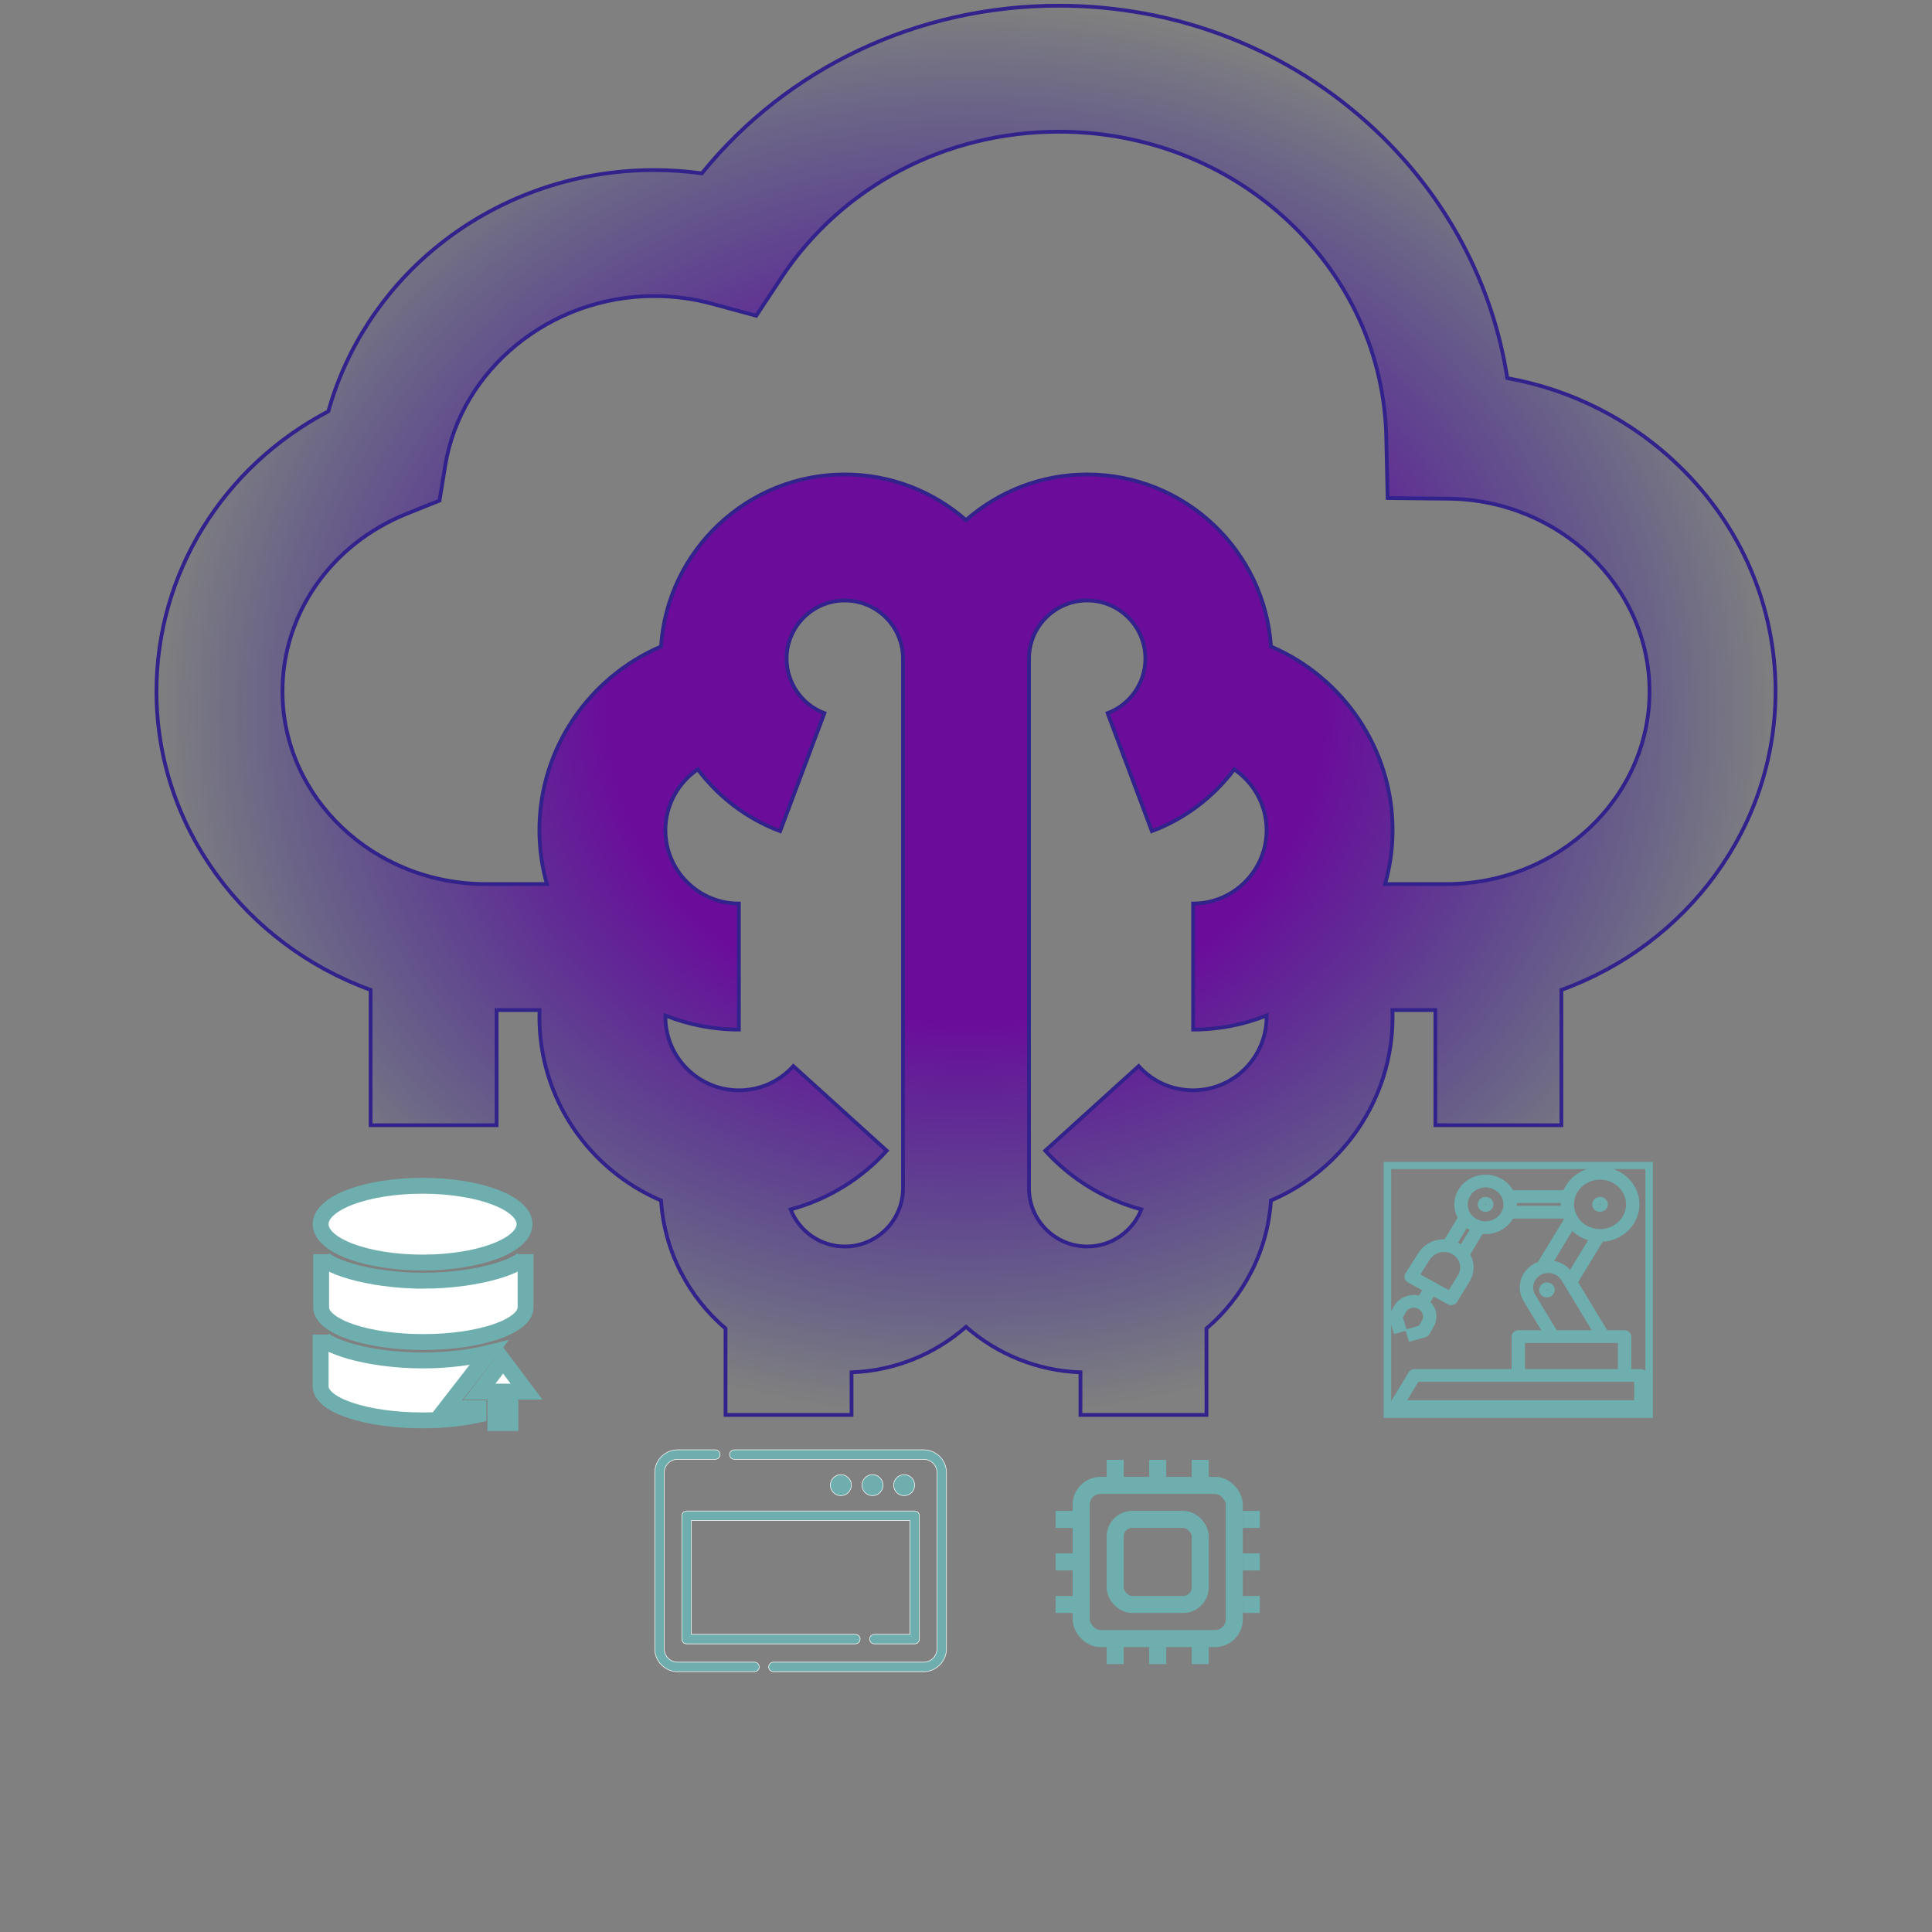 <?xml version="1.0" encoding="UTF-8" standalone="no"?>
<!-- Uploaded to: SVG Repo, www.svgrepo.com, Generator: SVG Repo Mixer Tools -->

<svg
   fill="#000000"
   height="800"
   width="800"
   version="1.1"
   id="Layer_1"
   viewBox="0 0 512 512"
   xml:space="preserve"
   sodipodi:docname="teste.svg"
   inkscape:export-filename="Logo.png"
   inkscape:export-xdpi="96"
   inkscape:export-ydpi="96"
   xmlns:inkscape="http://www.inkscape.org/namespaces/inkscape"
   xmlns:sodipodi="http://sodipodi.sourceforge.net/DTD/sodipodi-0.dtd"
   xmlns:xlink="http://www.w3.org/1999/xlink"
   xmlns="http://www.w3.org/2000/svg"
   xmlns:svg="http://www.w3.org/2000/svg"><rect x="0" y="0" width="512" height="512" fill="#808080" stroke="none"/><defs
   id="defs10"><linearGradient
     id="swatch11"
     inkscape:swatch="solid"><stop
       style="stop-color:#dadada;stop-opacity:1;"
       offset="0"
       id="stop12" /></linearGradient><linearGradient
     id="linearGradient10"
     inkscape:collect="always"><stop
       style="stop-color:#6b0c9b;stop-opacity:1;"
       offset="0.44"
       id="stop10" /><stop
       style="stop-color:#1c189e;stop-opacity:0;"
       offset="1"
       id="stop11" /></linearGradient><radialGradient
     inkscape:collect="always"
     xlink:href="#linearGradient10"
     id="radialGradient31"
     cx="256"
     cy="188.238"
     fx="256"
     fy="188.238"
     r="215.033"
     gradientTransform="matrix(1,0,0,0.871,0,24.34)"
     gradientUnits="userSpaceOnUse" /><radialGradient
     inkscape:collect="always"
     xlink:href="#linearGradient10"
     id="radialGradient2"
     gradientUnits="userSpaceOnUse"
     gradientTransform="matrix(1,0,0,0.871,0,24.34)"
     cx="256"
     cy="188.238"
     fx="256"
     fy="188.238"
     r="215.033" /><radialGradient
     inkscape:collect="always"
     xlink:href="#linearGradient10"
     id="radialGradient3"
     gradientUnits="userSpaceOnUse"
     gradientTransform="matrix(1,0,0,0.871,0,24.34)"
     cx="256"
     cy="188.238"
     fx="256"
     fy="188.238"
     r="215.033" /><style
     id="style1">.cls-1{fill:none;stroke:#020202;stroke-miterlimit:10;stroke-width:1.92px;}</style></defs><sodipodi:namedview
   id="namedview10"
   pagecolor="#ffffff"
   bordercolor="#000000"
   borderopacity="0.25"
   inkscape:showpageshadow="2"
   inkscape:pageopacity="0.0"
   inkscape:pagecheckerboard="0"
   inkscape:deskcolor="#d1d1d1" />&#10;<g
   id="g2"
   style="fill:url(#radialGradient31);fill-opacity:1">&#10;	<g
   id="g1"
   style="fill:url(#radialGradient3);fill-opacity:1">&#10;		<path
   d="M 445.055,123.568 C 432.46,111.348 416.639,103.307 399.447,100.204 395.58,75.28 383.46,52.339 364.472,34.462 341.899,13.212 312.105,1.51 280.579,1.51 c -37.307,0 -71.871,16.418 -94.583,44.429 -4.189,-0.578 -8.428,-0.868 -12.686,-0.868 -21.31,0 -41.948,7.379 -58.114,20.779 -13.722,11.375 -23.519,26.457 -28.178,43.154 -27.943,14.677 -45.551,42.928 -45.551,74.212 0,36.188 23.64,67.124 56.751,79.123 V 298.2 h 33.391 v -30.526 h 11.381 c -0.02,0.599 -0.042,1.198 -0.042,1.8 0,21.835 13.308,40.617 32.237,48.669 0.89,13.561 7.341,25.622 17.091,33.928 v 22.896 h 33.391 v -11.285 c 11.592,-0.42 22.161,-4.897 30.333,-12.056 8.172,7.159 18.74,11.637 30.333,12.056 v 11.285 h 33.391 v -22.896 c 9.75,-8.306 16.2,-20.367 17.091,-33.928 18.93,-8.052 32.237,-26.834 32.237,-48.669 0,-0.602 -0.022,-1.201 -0.042,-1.8 h 11.382 v 30.525 h 33.391 v -35.86 c 33.112,-11.998 56.751,-42.933 56.751,-79.123 -0.002,-22.523 -9.05,-43.707 -25.479,-59.648 z M 239.304,314.913 c 0,8.504 -6.919,15.422 -15.422,15.422 -6.527,0 -12.107,-4.081 -14.355,-9.821 9.716,-2.618 18.6,-7.979 25.469,-15.564 l -24.75,-22.416 c -3.741,4.132 -8.869,6.407 -14.436,6.407 -10.736,0 -19.469,-8.734 -19.469,-19.469 0,-0.117 0.014,-0.233 0.017,-0.349 6.026,2.394 12.585,3.725 19.453,3.725 v -33.391 c -10.736,0 -19.469,-8.734 -19.469,-19.469 0,-6.647 3.405,-12.582 8.583,-16.105 5.473,7.279 12.966,13.059 21.817,16.38 l 11.728,-31.264 c -5.987,-2.246 -10.008,-8.053 -10.008,-14.45 0,-8.505 6.92,-15.423 15.423,-15.423 8.503,0 15.421,6.92 15.421,15.424 v 140.363 z m 76.888,-25.971 c -5.567,0 -10.694,-2.275 -14.436,-6.407 l -24.75,22.416 c 6.869,7.583 15.753,12.946 25.469,15.564 -2.248,5.74 -7.828,9.821 -14.355,9.821 -8.506,-0.001 -15.424,-6.92 -15.424,-15.423 V 174.549 c 0,-8.505 6.919,-15.423 15.422,-15.423 8.504,0 15.423,6.919 15.423,15.423 0,6.398 -4.021,12.205 -10.008,14.45 l 11.728,31.264 c 8.851,-3.32 16.344,-9.1 21.817,-16.38 5.178,3.523 8.583,9.458 8.583,16.105 0,10.735 -8.734,19.469 -19.469,19.469 v 33.391 c 6.869,0 13.428,-1.331 19.454,-3.725 0.002,0.117 0.017,0.232 0.017,0.349 -0.001,10.736 -8.735,19.47 -19.471,19.47 z m 67.1,-54.66 h -16.219 c 1.28,-4.55 1.98,-9.341 1.98,-14.294 0,-21.634 -13.254,-40.546 -32.236,-48.652 -1.662,-25.423 -22.862,-45.601 -48.698,-45.601 -12.291,0 -23.528,4.577 -32.118,12.102 -8.592,-7.525 -19.827,-12.102 -32.118,-12.102 -25.836,0 -47.036,20.178 -48.698,45.601 -18.982,8.106 -32.236,27.018 -32.236,48.652 0,4.954 0.7,9.744 1.98,14.294 h -16.217 c -29.695,0 -53.853,-22.908 -53.853,-51.065 0,-20.558 12.906,-39.026 32.878,-47.048 l 8.737,-3.509 1.517,-9.293 c 4.182,-25.6 27.963,-44.905 55.319,-44.905 5.258,0 10.457,0.689 15.452,2.046 l 11.647,3.165 6.657,-10.066 c 16.028,-24.237 43.51,-38.705 73.513,-38.705 22.985,0 44.65,8.479 61.005,23.874 16.15,15.204 25.31,35.469 25.793,57.062 l 0.361,16.154 16.157,0.168 c 29.361,0.305 53.247,23.21 53.247,51.058 0,28.156 -24.156,51.064 -53.85,51.064 z"
   id="path1"
   style="fill:url(#radialGradient2);fill-opacity:1;stroke:#31238b;stroke-opacity:1" />&#10;	</g>&#10;</g>&#10;&#10;&#10;&#10;&#10;<g
   style="fill:#000000;stroke:#6eaeae;stroke-width:0.918;stroke-dasharray:none;stroke-dashoffset:0;stroke-opacity:1"
   id="g11"
   transform="matrix(2.167,0,0,2.061,367.689,308.868)"><path
     id="robotics_2_"
     d="M 31,31.36 H 1 c -0.199,0 -0.36,-0.161 -0.36,-0.36 0,-0.063 0.017,-0.132 0.048,-0.187 L 2.993,26.82 C 3.057,26.709 3.177,26.639 3.305,26.639 H 15.64 V 22 c 0,-0.199 0.161,-0.36 0.36,-0.36 h 3.601 l -2.564,-4.449 c -0.532,-0.923 -0.53,-2.116 0.005,-3.037 0.269,-0.462 0.652,-0.846 1.109,-1.11 0.182,-0.104 0.371,-0.188 0.566,-0.252 L 22.096,6.94 C 22.003,6.754 21.923,6.561 21.858,6.361 h -6.785 c -0.523,1.177 -1.703,2 -3.072,2 -0.207,0 -0.41,-0.019 -0.606,-0.055 L 9.59,11.429 c 0.174,0.28 0.305,0.589 0.386,0.919 0.204,0.825 0.076,1.677 -0.36,2.4 L 8.118,17.323 C 8.019,17.496 7.8,17.555 7.627,17.454 L 5.498,16.225 4.689,17.626 c 0.353,0.289 0.612,0.677 0.745,1.126 0.176,0.592 0.111,1.214 -0.181,1.753 l -0.521,0.96 C 4.686,21.527 4.59,21.618 4.516,21.64 L 2.953,22.103 2.749,21.414 4.174,20.991 4.621,20.162 C 4.821,19.793 4.865,19.365 4.745,18.958 4.624,18.552 4.354,18.217 3.984,18.017 3.614,17.817 3.187,17.774 2.779,17.893 2.372,18.014 2.038,18.285 1.838,18.655 l -0.45,0.829 0.42,1.419 -0.69,0.205 -0.463,-1.562 C 0.628,19.454 0.638,19.356 0.684,19.272 l 0.521,-0.96 c 0.292,-0.538 0.778,-0.933 1.369,-1.107 0.499,-0.15 1.02,-0.127 1.494,0.061 L 4.874,15.869 2.715,14.623 C 2.632,14.575 2.571,14.495 2.547,14.401 2.523,14.307 2.537,14.208 2.588,14.125 l 1.597,-2.65 C 4.621,10.752 5.315,10.242 6.14,10.038 6.508,9.948 6.882,9.922 7.244,9.961 L 9.114,6.723 C 8.813,6.215 8.64,5.627 8.64,5 8.64,3.147 10.147,1.64 12,1.64 c 1.369,0 2.549,0.823 3.072,2 h 6.785 c 0.572,-1.74 2.213,-3 4.143,-3 2.404,0 4.36,1.956 4.36,4.36 0,2.389 -1.932,4.335 -4.314,4.36 L 24.287,12.406 22.786,15.007 26.609,21.64 H 29 c 0.199,0 0.36,0.161 0.36,0.36 v 4.64 H 31 c 0.199,0 0.36,0.161 0.36,0.36 v 4 c 0,0.199 -0.161,0.36 -0.36,0.36 z M 1.62,30.64 H 30.64 V 27.36 H 3.513 Z m 14.74,-4 H 28.64 V 22.36 H 16.36 Z m 4.072,-5 h 5.347 l -4.105,-7.123 c -0.202,-0.348 -0.491,-0.639 -0.839,-0.84 -0.72,-0.418 -1.611,-0.422 -2.324,-0.009 -0.348,0.201 -0.641,0.494 -0.846,0.847 -0.402,0.692 -0.403,1.623 -0.005,2.316 z M 3.393,14.178 7.676,16.651 8.997,14.381 C 9.337,13.818 9.435,13.159 9.278,12.521 9.12,11.883 8.726,11.347 8.168,11.01 7.611,10.674 6.951,10.574 6.313,10.732 5.675,10.89 5.138,11.284 4.801,11.842 Z m 16.268,-1.536 c 0.529,0 1.061,0.137 1.534,0.412 0.456,0.265 0.836,0.646 1.101,1.104 l 0.074,0.129 2.882,-4.99 C 24.145,9.105 23.18,8.493 22.526,7.633 l -2.892,5.009 z M 7.978,10.125 c 0.194,0.07 0.382,0.16 0.562,0.269 0.207,0.125 0.396,0.271 0.566,0.435 l 1.58,-2.736 C 10.27,7.915 9.897,7.656 9.587,7.336 Z M 26,1.36 c -2.007,0 -3.64,1.633 -3.64,3.64 0,2.007 1.633,3.64 3.64,3.64 2.007,0 3.64,-1.633 3.64,-3.64 0,-2.007 -1.633,-3.64 -3.64,-3.64 z m -14,1 C 10.544,2.36 9.36,3.545 9.36,5 9.36,6.455 10.544,7.64 12,7.64 13.456,7.64 14.64,6.456 14.64,5 14.64,3.544 13.456,2.36 12,2.36 Z m 3.299,3.28 h 6.388 C 21.656,5.431 21.64,5.217 21.64,5 c 0,-0.217 0.017,-0.431 0.047,-0.64 h -6.388 c 0.04,0.207 0.061,0.421 0.061,0.64 0,0.219 -0.021,0.433 -0.061,0.64 z M 12.5,5 c 0,0.276 -0.224,0.5 -0.5,0.5 -0.276,0 -0.5,-0.224 -0.5,-0.5 0,-0.276 0.224,-0.5 0.5,-0.5 0.276,0 0.5,0.224 0.5,0.5 z M 26,4.5 c -0.276,0 -0.5,0.224 -0.5,0.5 0,0.276 0.224,0.5 0.5,0.5 0.276,0 0.5,-0.224 0.5,-0.5 0,-0.276 -0.224,-0.5 -0.5,-0.5 z m -6.5,11 c -0.276,0 -0.5,0.224 -0.5,0.5 0,0.276 0.224,0.5 0.5,0.5 0.276,0 0.5,-0.224 0.5,-0.5 0,-0.276 -0.224,-0.5 -0.5,-0.5 z"
     sodipodi:nodetypes="sssccscssccccccccscccccccccccccccccsccccccccccccscccccssccssccccsscsssscccccccccccccccccccccccsccsccccccsccccccssssssssssccsccscsssssssssssssss"
     style="fill:#7b3880;fill-opacity:1;stroke:#6eaeae;stroke-width:0.918;stroke-dasharray:none;stroke-dashoffset:0;stroke-opacity:1" /><rect
     id="_Transparent_Rectangle"
     style="fill:none;stroke:#6eaeae;stroke-width:0.918;stroke-dasharray:none;stroke-dashoffset:0;stroke-opacity:1"
     width="32"
     height="32"
     x="0"
     y="0" /></g><g
   fill="#434343"
   id="g3-8"
   style="fill:#ffffff;fill-opacity:1;fill-rule:evenodd;stroke:#6eaeae;stroke-width:1;stroke-opacity:1"
   transform="matrix(4.202,0,0,4.202,84.971,314.241)"><g
     id="g1-1"
     style="fill:#ffffff;fill-opacity:1;stroke:#6eaeae;stroke-opacity:1"><ellipse
       cx="6.43"
       cy="2.421"
       rx="6.43"
       ry="2.421"
       class="si-glyph-fill"
       id="ellipse1"
       style="fill:#ffffff;fill-opacity:1;stroke:#6eaeae;stroke-opacity:1" /><path
       d="M 6.479,5.988 C 2.963,5.988 0.032,4.986 0.032,4.314 V 7.66 c 0,1.214 2.887,2.196 6.447,2.196 3.56,0 6.447,-0.982 6.447,-2.196 V 4.314 c 0,0.672 -2.932,1.674 -6.447,1.674 z"
       class="si-glyph-fill"
       id="path1-4"
       style="fill:#ffffff;fill-opacity:1;stroke:#6eaeae;stroke-opacity:1" /></g><path
     d="M 9.953,14.031 H 7.906 l 2.705,-3.488 C 9.48,10.819 8.024,11.018 6.447,11.018 2.931,11.018 0,10.038 0,9.382 v 3.269 c 0,1.188 2.887,2.146 6.447,2.146 1.32,0 2.484,-0.133 3.506,-0.359 z"
     class="si-glyph-fill"
     id="path2-3"
     style="fill:#ffffff;fill-opacity:1;stroke:#6eaeae;stroke-opacity:1" /><path
     d="m 11.018,14.969 v -1.988 h -1.002 l 1.492,-1.965 1.476,1.965 h -1.017 v 1.988 z"
     class="si-glyph-fill"
     id="path3"
     style="fill:#ffffff;fill-opacity:1;stroke:#6eaeae;stroke-opacity:1" /></g><g
   style="fill:#6eaeae;fill-opacity:1;stroke:#ffffff;stroke-opacity:1"
   id="g13"
   transform="matrix(0.151,0,0,0.151,173.517,374.957)"><g
     id="g4"
     style="fill:#6eaeae;fill-opacity:1;stroke:#ffffff;stroke-opacity:1">&#10;	<g
   id="g3"
   style="fill:#6eaeae;fill-opacity:1;stroke:#ffffff;stroke-opacity:1">&#10;		<g
   id="g2-0"
   style="fill:#6eaeae;fill-opacity:1;stroke:#ffffff;stroke-opacity:1">&#10;			<path
   d="M 471.767,61.324 H 139.615 c -4.598,0 -8.326,3.728 -8.326,8.326 0,4.598 3.728,8.326 8.326,8.326 h 332.15 c 13.004,0 23.582,10.58 23.582,23.582 v 308.885 c 0,13.004 -10.58,23.582 -23.582,23.582 H 208.264 c -4.598,0 -8.326,3.728 -8.326,8.326 0,4.598 3.728,8.326 8.326,8.326 h 263.501 c 22.186,0 40.234,-18.048 40.235,-40.234 V 101.558 C 512.001,79.372 493.952,61.324 471.767,61.324 Z"
   id="path1-2"
   style="fill:#6eaeae;fill-opacity:1;stroke:#ffffff;stroke-opacity:1" />&#10;			<path
   d="M 174.961,434.026 H 40.234 c -13.004,0 -23.582,-10.58 -23.582,-23.582 V 101.558 c 0,-13.003 10.578,-23.581 23.582,-23.581 h 66.077 c 4.598,0 8.326,-3.728 8.326,-8.326 0,-4.598 -3.728,-8.326 -8.326,-8.326 H 40.234 C 18.048,61.325 0,79.373 0,101.558 v 308.886 c 0,22.185 18.048,40.233 40.234,40.233 H 174.96 c 4.598,0 8.326,-3.728 8.326,-8.326 0,-4.598 -3.727,-8.325 -8.325,-8.325 z"
   id="path2"
   style="fill:#6eaeae;fill-opacity:1;stroke:#ffffff;stroke-opacity:1" />&#10;		</g>&#10;	</g>&#10;</g><g
     id="g6"
     style="fill:#6eaeae;fill-opacity:1;stroke:#ffffff;stroke-opacity:1">&#10;	<g
   id="g5"
   style="fill:#6eaeae;fill-opacity:1;stroke:#ffffff;stroke-opacity:1">&#10;		<path
   d="M 456.134,168.677 H 55.866 c -4.598,0 -8.326,3.728 -8.326,8.326 v 216.528 c 0,4.598 3.728,8.326 8.326,8.326 h 296.258 c 4.598,0 8.326,-3.728 8.326,-8.326 0,-4.598 -3.728,-8.326 -8.326,-8.326 H 64.192 V 185.329 h 383.616 v 199.876 h -62.38 c -4.598,0 -8.326,3.728 -8.326,8.326 0,4.598 3.728,8.326 8.326,8.326 h 70.706 c 4.598,0 8.326,-3.728 8.326,-8.326 V 177.003 c 0,-4.598 -3.728,-8.326 -8.326,-8.326 z"
   id="path4"
   style="fill:#6eaeae;fill-opacity:1;stroke:#ffffff;stroke-opacity:1" />&#10;	</g>&#10;</g><g
     id="g8"
     style="fill:#6eaeae;fill-opacity:1;stroke:#ffffff;stroke-opacity:1">&#10;	<g
   id="g7"
   style="fill:#6eaeae;fill-opacity:1;stroke:#ffffff;stroke-opacity:1">&#10;		<circle
   cx="437.701"
   cy="123.325"
   r="18.437"
   id="circle6"
   style="fill:#6eaeae;fill-opacity:1;stroke:#ffffff;stroke-opacity:1" />&#10;	</g>&#10;</g><g
     id="g10"
     style="fill:#6eaeae;fill-opacity:1;stroke:#ffffff;stroke-opacity:1">&#10;	<g
   id="g9"
   style="fill:#6eaeae;fill-opacity:1;stroke:#ffffff;stroke-opacity:1">&#10;		<circle
   cx="382.173"
   cy="123.325"
   r="18.437"
   id="circle8"
   style="fill:#6eaeae;fill-opacity:1;stroke:#ffffff;stroke-opacity:1" />&#10;	</g>&#10;</g><g
     id="g12"
     style="fill:#6eaeae;fill-opacity:1;stroke:#ffffff;stroke-opacity:1">&#10;	<g
   id="g11-3"
   style="fill:#6eaeae;fill-opacity:1;stroke:#ffffff;stroke-opacity:1">&#10;		<circle
   cx="326.655"
   cy="123.325"
   r="18.437"
   id="circle10"
   style="fill:#6eaeae;fill-opacity:1;stroke:#ffffff;stroke-opacity:1" />&#10;	</g>&#10;</g></g><g
   id="g14"
   transform="matrix(2.353,0,0,2.353,278.567,385.695)"
   style="fill:none;fill-opacity:1;stroke:#6eaeae;stroke-opacity:1"><rect
     class="cls-1"
     x="3.38"
     y="3.38"
     width="17.25"
     height="17.25"
     rx="2.18"
     id="rect1"
     style="fill:none;fill-opacity:1;stroke:#6eaeae;stroke-opacity:1" /><rect
     class="cls-1"
     x="7.21"
     y="7.21"
     width="9.58"
     height="9.58"
     rx="1.92"
     id="rect2"
     style="fill:none;fill-opacity:1;stroke:#6eaeae;stroke-opacity:1" /><line
     class="cls-1"
     x1="7.21"
     y1="0.5"
     x2="7.21"
     y2="2.42"
     id="line2"
     style="fill:none;fill-opacity:1;stroke:#6eaeae;stroke-opacity:1" /><line
     class="cls-1"
     x1="12"
     y1="0.5"
     x2="12"
     y2="2.42"
     id="line3"
     style="fill:none;fill-opacity:1;stroke:#6eaeae;stroke-opacity:1" /><line
     class="cls-1"
     x1="16.79"
     y1="0.5"
     x2="16.79"
     y2="2.42"
     id="line4"
     style="fill:none;fill-opacity:1;stroke:#6eaeae;stroke-opacity:1" /><line
     class="cls-1"
     x1="7.21"
     y1="21.58"
     x2="7.21"
     y2="23.5"
     id="line5"
     style="fill:none;fill-opacity:1;stroke:#6eaeae;stroke-opacity:1" /><line
     class="cls-1"
     x1="12"
     y1="21.58"
     x2="12"
     y2="23.5"
     id="line6"
     style="fill:none;fill-opacity:1;stroke:#6eaeae;stroke-opacity:1" /><line
     class="cls-1"
     x1="16.79"
     y1="21.58"
     x2="16.79"
     y2="23.5"
     id="line7"
     style="fill:none;fill-opacity:1;stroke:#6eaeae;stroke-opacity:1" /><line
     class="cls-1"
     x1="0.5"
     y1="16.79"
     x2="2.42"
     y2="16.79"
     id="line8"
     style="fill:none;fill-opacity:1;stroke:#6eaeae;stroke-opacity:1" /><line
     class="cls-1"
     x1="0.5"
     y1="12"
     x2="2.42"
     y2="12"
     id="line9"
     style="fill:none;fill-opacity:1;stroke:#6eaeae;stroke-opacity:1" /><line
     class="cls-1"
     x1="0.5"
     y1="7.21"
     x2="2.42"
     y2="7.21"
     id="line10"
     style="fill:none;fill-opacity:1;stroke:#6eaeae;stroke-opacity:1" /><line
     class="cls-1"
     x1="21.58"
     y1="16.79"
     x2="23.5"
     y2="16.79"
     id="line11"
     style="fill:none;fill-opacity:1;stroke:#6eaeae;stroke-opacity:1" /><line
     class="cls-1"
     x1="21.58"
     y1="12"
     x2="23.5"
     y2="12"
     id="line12"
     style="fill:none;fill-opacity:1;stroke:#6eaeae;stroke-opacity:1" /><line
     class="cls-1"
     x1="21.58"
     y1="7.21"
     x2="23.5"
     y2="7.21"
     id="line13"
     style="fill:none;fill-opacity:1;stroke:#6eaeae;stroke-opacity:1" /></g></svg>
